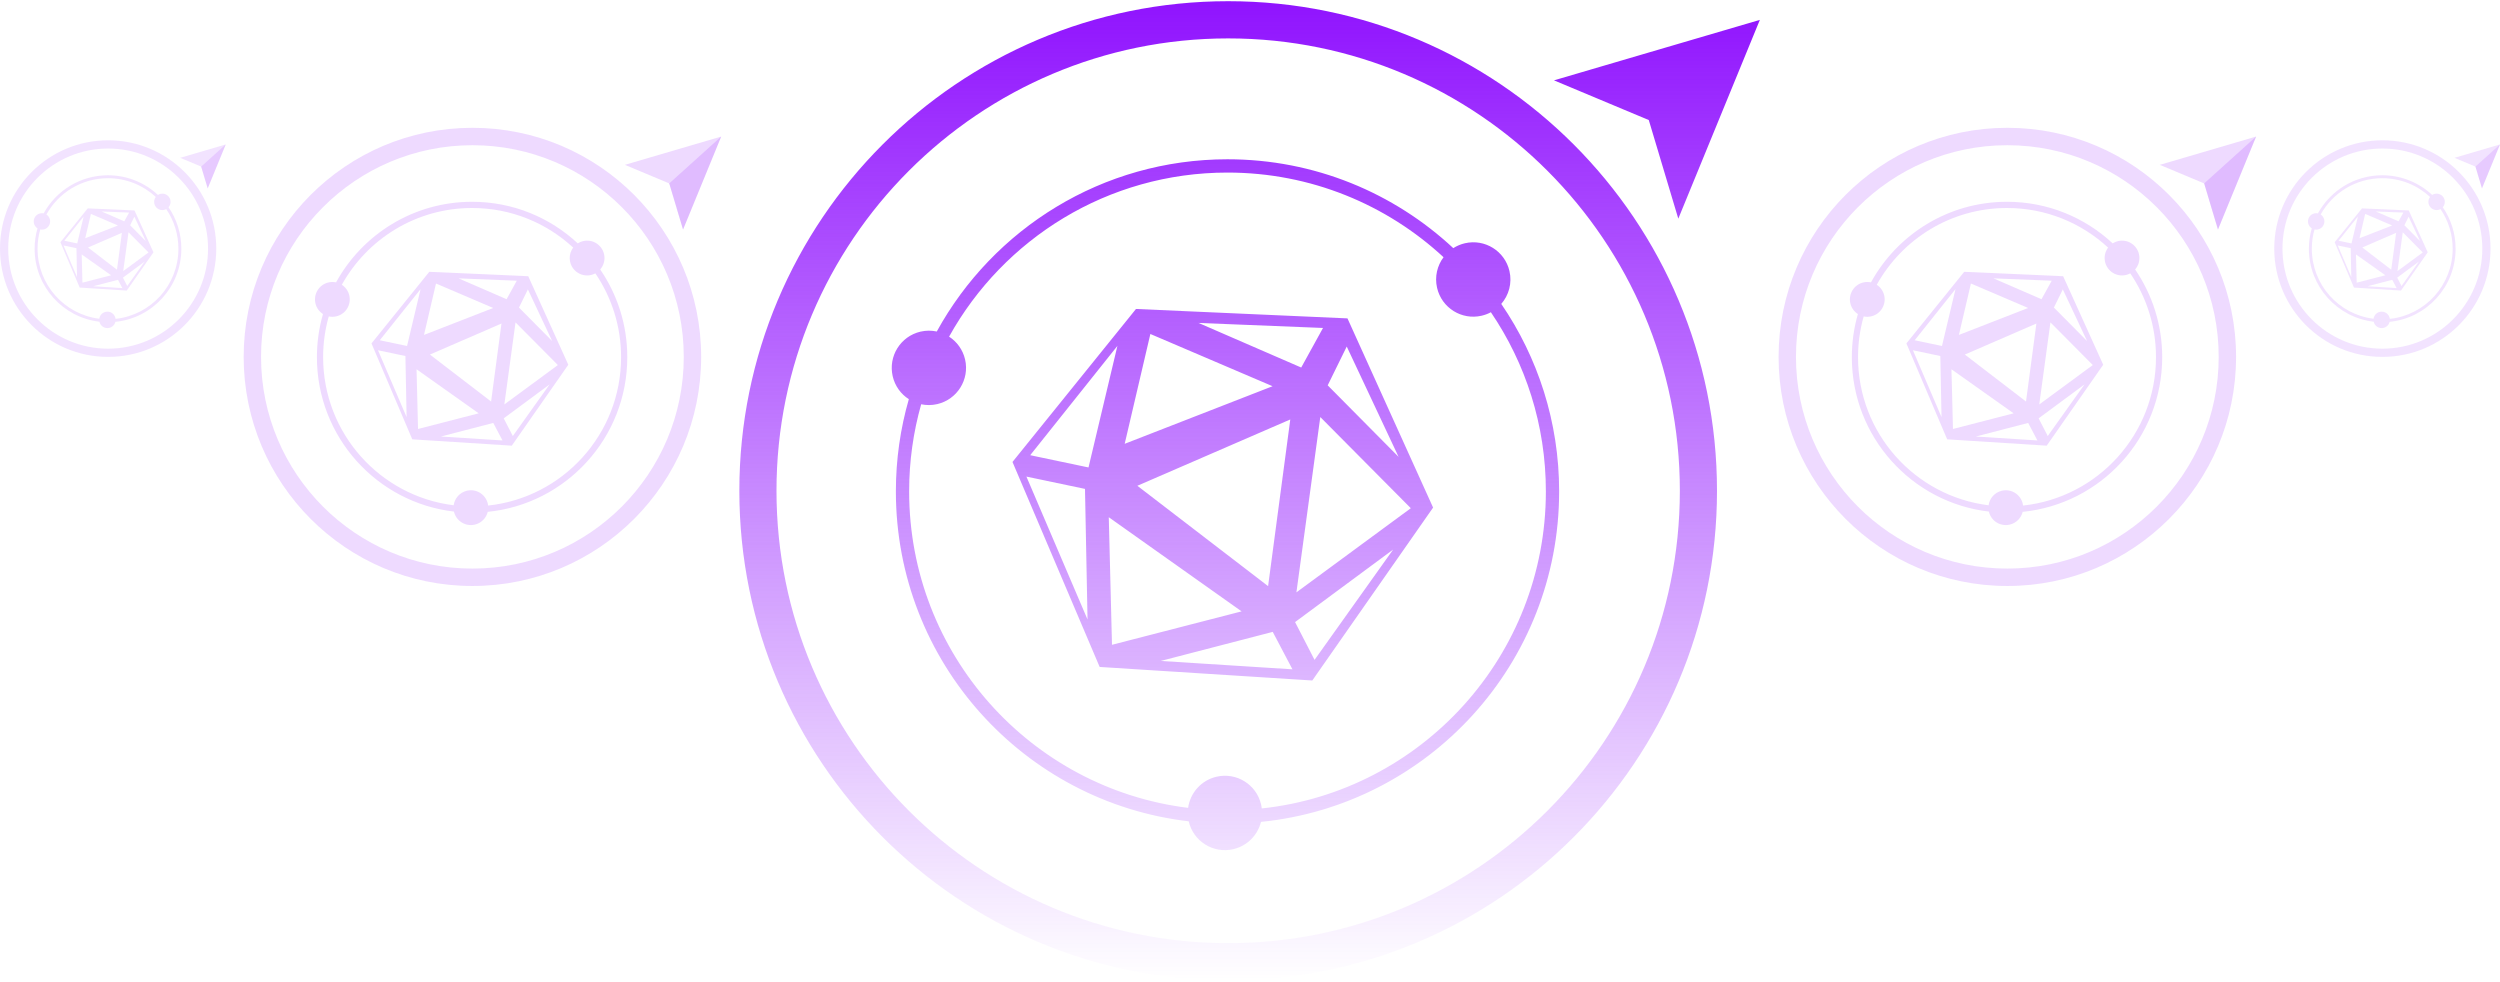 <svg width="1049" height="412" viewBox="0 0 1049 412" fill="none" xmlns="http://www.w3.org/2000/svg">
<path fill-rule="evenodd" clip-rule="evenodd" d="M720.451 205.931C720.451 319.384 628.619 411.357 515.34 411.357C402.06 411.357 310.228 319.384 310.228 205.931C310.228 92.477 402.06 0.504 515.34 0.504C628.619 0.504 720.451 92.477 720.451 205.931ZM704.866 205.933C704.866 310.766 620.012 395.75 515.34 395.75C410.667 395.75 325.813 310.766 325.813 205.933C325.813 101.1 410.667 16.115 515.34 16.115C620.012 16.115 704.866 101.1 704.866 205.933ZM529.452 339.226C529.386 338.684 529.291 338.141 529.166 337.598C527.232 329.2 518.863 323.967 510.474 325.908C503.992 327.408 499.395 332.753 498.532 338.979C432.553 330.824 381.475 274.486 381.475 206.201C381.475 193.521 383.236 181.254 386.526 169.63C388.684 170.089 390.974 170.094 393.265 169.563C401.654 167.622 406.887 159.241 404.952 150.843C404.006 146.733 401.518 143.381 398.24 141.257C421.048 100.192 464.815 72.409 515.062 72.409C550.048 72.409 581.894 85.879 605.709 107.924C603.055 111.476 601.923 116.13 602.996 120.788C604.93 129.186 613.298 134.42 621.687 132.478C623.076 132.157 624.378 131.659 625.575 131.014C640.137 152.442 648.648 178.326 648.648 206.201C648.648 275.223 596.462 332.037 529.452 339.226ZM529.108 344.866C527.735 350.383 523.39 354.95 517.478 356.318C509.089 358.26 500.721 353.026 498.787 344.628L498.786 344.624C429.603 336.552 375.909 277.657 375.909 206.201C375.909 192.772 377.805 179.786 381.344 167.498C378.038 165.376 375.525 162.008 374.573 157.874C372.639 149.476 377.872 141.095 386.261 139.153C388.577 138.617 390.891 138.628 393.069 139.101C416.74 96.024 462.497 66.834 515.062 66.834C551.659 66.834 584.956 80.984 609.798 104.119C611.258 103.185 612.899 102.481 614.683 102.068C623.073 100.127 631.441 105.36 633.375 113.758C634.541 118.822 633.102 123.879 629.935 127.523C645.253 149.913 654.215 177.009 654.215 206.201C654.215 278.422 599.363 337.813 529.108 344.866ZM565.399 133.591L476.659 129.647L424.838 193.836L461.417 279.852L550.64 285.534L601.327 212.979L565.399 133.591ZM477.233 203.833L541.403 176.003L532.094 245.939L477.233 203.833ZM482.692 140.14L533.973 162.058L471.919 186.224L482.692 140.14ZM465.242 217.028L520.975 256.533L466.59 270.559L465.242 217.028ZM553.997 174.991L591.977 213.246L543.973 248.555L553.997 174.991ZM487.039 277.332L534.042 265.137L542.315 280.846L487.039 277.332ZM543.409 261.028L584.555 230.603L551.585 276.889L543.409 261.028ZM557.101 161.69L565.093 145.405L586.847 191.704L557.101 161.69ZM502.901 135.507L555.136 137.612L545.988 154.215L502.901 135.507ZM432.275 191.002L468.862 145.143L456.736 196.145L432.275 191.002ZM430.682 199.975L455.261 205.141L456.329 259.951L430.682 199.975ZM704.212 91.747L691.829 50.376L652.049 33.716L738.43 8.345L738.424 8.358L738.43 8.353L704.214 91.752L704.212 91.747Z" fill="url(#paint0_linear)"/>
<path fill-rule="evenodd" clip-rule="evenodd" d="M938.254 149.754C938.254 202.843 895.282 245.881 842.274 245.881C789.266 245.881 746.295 202.843 746.295 149.754C746.295 96.665 789.266 53.627 842.274 53.627C895.282 53.627 938.254 96.665 938.254 149.754ZM930.961 149.755C930.961 198.811 891.255 238.578 842.274 238.578C793.294 238.578 753.588 198.811 753.588 149.755C753.588 100.7 793.294 60.932 842.274 60.932C891.255 60.932 930.961 100.7 930.961 149.755Z" fill="#9013FE" fill-opacity="0.16"/>
<path fill-rule="evenodd" clip-rule="evenodd" d="M848.878 212.131C848.847 211.878 848.803 211.624 848.744 211.371C847.839 207.441 843.924 204.992 839.998 205.9C836.965 206.602 834.814 209.103 834.41 212.015C803.536 208.2 779.634 181.837 779.634 149.883C779.634 143.951 780.458 138.211 781.998 132.772C783.007 132.986 784.079 132.989 785.151 132.741C789.077 131.832 791.526 127.91 790.62 123.981C790.177 122.057 789.013 120.488 787.479 119.495C798.152 100.278 818.632 87.277 842.145 87.277C858.517 87.277 873.419 93.581 884.563 103.897C883.321 105.559 882.79 107.737 883.293 109.918C884.198 113.847 888.114 116.296 892.039 115.388C892.689 115.237 893.299 115.004 893.859 114.702C900.673 124.729 904.655 136.84 904.655 149.883C904.655 182.182 880.235 208.767 848.878 212.131ZM848.718 214.77C848.076 217.353 846.042 219.49 843.275 220.131C839.35 221.039 835.434 218.59 834.529 214.66C834.529 214.659 834.528 214.658 834.528 214.657C802.155 210.88 777.03 183.32 777.03 149.883C777.03 143.6 777.917 137.524 779.573 131.774C778.026 130.781 776.85 129.205 776.405 127.271C775.5 123.341 777.948 119.419 781.874 118.511C782.957 118.26 784.04 118.265 785.059 118.486C796.136 98.328 817.547 84.668 842.145 84.668C859.27 84.668 874.852 91.29 886.476 102.117C887.159 101.68 887.927 101.351 888.762 101.158C892.687 100.249 896.603 102.698 897.508 106.628C898.054 108.997 897.38 111.363 895.899 113.068C903.067 123.545 907.26 136.224 907.26 149.883C907.26 183.679 881.593 211.47 848.718 214.77Z" fill="#9013FE" fill-opacity="0.16"/>
<path fill-rule="evenodd" clip-rule="evenodd" d="M824.174 114.059L865.699 115.904L882.511 153.053L858.793 187.004L817.042 184.345L799.925 144.095L824.174 114.059ZM854.47 135.751L824.443 148.773L850.115 168.476L854.47 135.751ZM850.994 129.225L826.997 118.969L821.956 140.533L850.994 129.225ZM844.912 173.433L818.832 154.948L819.463 179.997L844.912 173.433ZM878.136 153.178L860.364 135.277L855.673 169.7L878.136 153.178ZM851.026 177.46L829.031 183.166L854.897 184.811L851.026 177.46ZM874.663 161.3L855.409 175.537L859.235 182.959L874.663 161.3ZM865.556 121.432L861.816 129.053L875.736 143.098L865.556 121.432ZM860.896 117.786L836.454 116.801L856.616 125.555L860.896 117.786ZM820.526 121.31L803.405 142.769L814.852 145.176L820.526 121.31ZM814.161 149.385L802.66 146.968L814.661 175.033L814.161 149.385Z" fill="#9013FE" fill-opacity="0.16"/>
<path fill-rule="evenodd" clip-rule="evenodd" d="M946.667 57.297L930.655 96.324L924.86 76.965L906.246 69.169L946.667 57.297Z" fill="#9013FE" fill-opacity="0.16"/>
<path fill-rule="evenodd" clip-rule="evenodd" d="M946.667 57.301L930.656 96.326L924.862 76.968L946.667 57.301Z" fill="#9013FE" fill-opacity="0.16"/>
<path fill-rule="evenodd" clip-rule="evenodd" d="M294.203 149.754C294.203 202.843 251.232 245.881 198.224 245.881C145.216 245.881 102.244 202.843 102.244 149.754C102.244 96.665 145.216 53.627 198.224 53.627C251.232 53.627 294.203 96.665 294.203 149.754ZM286.91 149.755C286.91 198.811 247.204 238.578 198.224 238.578C149.243 238.578 109.537 198.811 109.537 149.755C109.537 100.7 149.243 60.932 198.224 60.932C247.204 60.932 286.91 100.7 286.91 149.755Z" fill="#9013FE" fill-opacity="0.16"/>
<path fill-rule="evenodd" clip-rule="evenodd" d="M204.827 212.131C204.796 211.878 204.752 211.624 204.693 211.371C203.788 207.441 199.873 204.992 195.947 205.9C192.914 206.602 190.763 209.103 190.359 212.015C159.485 208.199 135.583 181.837 135.583 149.883C135.583 143.951 136.407 138.211 137.947 132.772C138.957 132.986 140.028 132.989 141.1 132.741C145.026 131.832 147.475 127.91 146.569 123.981C146.126 122.057 144.962 120.489 143.428 119.495C154.101 100.278 174.581 87.277 198.094 87.277C214.466 87.277 229.368 93.581 240.512 103.897C239.27 105.559 238.739 107.737 239.242 109.918C240.147 113.847 244.063 116.296 247.988 115.388C248.638 115.237 249.248 115.004 249.808 114.702C256.622 124.729 260.604 136.84 260.604 149.883C260.604 182.182 236.184 208.767 204.827 212.131ZM204.667 214.77C204.025 217.353 201.991 219.49 199.224 220.131C195.299 221.039 191.383 218.59 190.478 214.66C190.478 214.659 190.477 214.658 190.477 214.657C158.104 210.88 132.979 183.32 132.979 149.883C132.979 143.6 133.866 137.524 135.522 131.774C133.975 130.781 132.799 129.205 132.354 127.271C131.449 123.341 133.897 119.419 137.823 118.511C138.906 118.26 139.989 118.265 141.008 118.486C152.085 98.328 173.497 84.668 198.094 84.668C215.22 84.668 230.801 91.29 242.426 102.116C243.109 101.68 243.876 101.351 244.711 101.158C248.636 100.249 252.552 102.698 253.457 106.628C254.003 108.997 253.329 111.363 251.848 113.068C259.016 123.545 263.209 136.224 263.209 149.883C263.209 183.679 237.542 211.47 204.667 214.77Z" fill="#9013FE" fill-opacity="0.16"/>
<path fill-rule="evenodd" clip-rule="evenodd" d="M180.123 114.059L221.649 115.904L238.46 153.053L214.742 187.004L172.991 184.345L155.875 144.095L180.123 114.059ZM210.42 135.751L180.392 148.773L206.064 168.476L210.42 135.751ZM206.943 129.225L182.946 118.969L177.906 140.533L206.943 129.225ZM200.861 173.433L174.781 154.948L175.412 179.997L200.861 173.433ZM234.085 153.178L216.313 135.277L211.622 169.7L234.085 153.178ZM206.975 177.46L184.98 183.166L210.846 184.811L206.975 177.46ZM230.612 161.3L211.359 175.537L215.184 182.959L230.612 161.3ZM221.505 121.432L217.765 129.053L231.685 143.098L221.505 121.432ZM216.846 117.786L192.403 116.801L212.565 125.555L216.846 117.786ZM176.475 121.31L159.355 142.769L170.801 145.176L176.475 121.31ZM170.111 149.385L158.609 146.968L170.61 175.033L170.111 149.385Z" fill="#9013FE" fill-opacity="0.16"/>
<path fill-rule="evenodd" clip-rule="evenodd" d="M302.616 57.297L286.604 96.324L280.81 76.965L262.195 69.169L302.616 57.297Z" fill="#9013FE" fill-opacity="0.16"/>
<path fill-rule="evenodd" clip-rule="evenodd" d="M302.616 57.301L286.605 96.326L280.811 76.968L302.616 57.301Z" fill="#9013FE" fill-opacity="0.16"/>
<path fill-rule="evenodd" clip-rule="evenodd" d="M1045.02 104.313C1045.02 129.41 1024.71 149.755 999.651 149.755C974.593 149.755 954.279 129.41 954.279 104.313C954.279 79.216 974.593 58.871 999.651 58.871C1024.71 58.871 1045.02 79.216 1045.02 104.313ZM1041.58 104.313C1041.58 127.502 1022.81 146.302 999.651 146.302C976.497 146.302 957.726 127.502 957.726 104.313C957.726 81.123 976.497 62.324 999.651 62.324C1022.81 62.324 1041.58 81.123 1041.58 104.313Z" fill="#9013FE" fill-opacity="0.12"/>
<path fill-rule="evenodd" clip-rule="evenodd" d="M1002.77 133.799C1002.76 133.679 1002.74 133.56 1002.71 133.44C1002.28 131.582 1000.43 130.425 998.574 130.854C997.141 131.186 996.124 132.367 995.933 133.744C981.338 131.94 970.039 119.478 970.039 104.373C970.039 101.568 970.428 98.855 971.156 96.284C971.633 96.386 972.14 96.387 972.647 96.27C974.502 95.84 975.66 93.986 975.232 92.129C975.023 91.219 974.472 90.478 973.747 90.008C978.792 80.923 988.474 74.777 999.589 74.777C1007.33 74.777 1014.37 77.757 1019.64 82.633C1019.05 83.419 1018.8 84.449 1019.04 85.479C1019.47 87.337 1021.32 88.495 1023.18 88.065C1023.48 87.994 1023.77 87.884 1024.04 87.741C1027.26 92.481 1029.14 98.207 1029.14 104.373C1029.14 119.641 1017.6 132.209 1002.77 133.799ZM1002.7 135.046C1002.39 136.267 1001.43 137.278 1000.12 137.581C998.268 138.011 996.417 136.853 995.989 134.995C995.989 134.994 995.988 134.994 995.988 134.993C980.685 133.207 968.807 120.179 968.807 104.373C968.807 101.402 969.227 98.531 970.01 95.813C969.278 95.343 968.722 94.598 968.512 93.684C968.084 91.826 969.242 89.972 971.097 89.543C971.609 89.424 972.121 89.427 972.603 89.531C977.839 80.001 987.961 73.544 999.589 73.544C1007.68 73.544 1015.05 76.674 1020.55 81.792C1020.87 81.585 1021.23 81.429 1021.63 81.338C1023.48 80.909 1025.33 82.066 1025.76 83.924C1026.02 85.044 1025.7 86.163 1025 86.969C1028.39 91.922 1030.37 97.915 1030.37 104.373C1030.37 120.349 1018.24 133.486 1002.7 135.046Z" fill="#9013FE" fill-opacity="0.12"/>
<path fill-rule="evenodd" clip-rule="evenodd" d="M991.094 87.438L1010.72 88.31L1018.67 105.871L1007.46 121.921L987.723 120.664L979.631 101.637L991.094 87.438ZM1005.42 97.692L991.222 103.848L1003.36 113.162L1005.42 97.692ZM1003.77 94.607L992.429 89.759L990.046 99.953L1003.77 94.607ZM1000.9 115.506L988.569 106.767L988.867 118.608L1000.9 115.506ZM1016.6 105.93L1008.2 97.468L1005.98 113.741L1016.6 105.93ZM1003.79 117.409L993.391 120.107L1005.62 120.884L1003.79 117.409ZM1014.96 109.77L1005.86 116.5L1007.67 120.009L1014.96 109.77ZM1010.66 90.923L1008.89 94.526L1015.47 101.165L1010.66 90.923ZM1008.45 89.199L996.899 88.734L1006.43 92.872L1008.45 89.199ZM989.37 90.865L981.276 101.01L986.687 102.147L989.37 90.865ZM986.361 104.137L980.924 102.995L986.597 116.262L986.361 104.137Z" fill="#9013FE" fill-opacity="0.12"/>
<path fill-rule="evenodd" clip-rule="evenodd" d="M1049 60.605L1041.43 79.055L1038.69 69.903L1029.89 66.218L1049 60.605Z" fill="#9013FE" fill-opacity="0.12"/>
<path fill-rule="evenodd" clip-rule="evenodd" d="M1049 60.607L1041.43 79.056L1038.69 69.905L1049 60.607Z" fill="#9013FE" fill-opacity="0.12"/>
<path fill-rule="evenodd" clip-rule="evenodd" d="M90.744 104.313C90.744 129.41 70.43 149.755 45.372 149.755C20.314 149.755 0 129.41 0 104.313C0 79.216 20.314 58.871 45.372 58.871C70.43 58.871 90.744 79.216 90.744 104.313ZM87.297 104.313C87.297 127.502 68.526 146.302 45.372 146.302C22.218 146.302 3.448 127.502 3.448 104.313C3.448 81.123 22.218 62.324 45.372 62.324C68.526 62.324 87.297 81.123 87.297 104.313Z" fill="#9013FE" fill-opacity="0.12"/>
<path fill-rule="evenodd" clip-rule="evenodd" d="M48.494 133.799C48.479 133.679 48.458 133.56 48.43 133.44C48.002 131.582 46.151 130.425 44.296 130.854C42.862 131.186 41.846 132.367 41.654 133.744C27.059 131.94 15.76 119.478 15.76 104.373C15.76 101.568 16.149 98.855 16.877 96.284C17.354 96.386 17.861 96.387 18.368 96.27C20.224 95.84 21.381 93.986 20.953 92.129C20.744 91.219 20.193 90.477 19.468 90.008C24.513 80.923 34.195 74.777 45.31 74.777C53.05 74.777 60.094 77.757 65.362 82.633C64.775 83.419 64.525 84.449 64.762 85.479C65.19 87.337 67.041 88.495 68.897 88.065C69.204 87.994 69.492 87.884 69.757 87.741C72.978 92.481 74.861 98.207 74.861 104.373C74.861 119.641 63.317 132.209 48.494 133.799ZM48.418 135.046C48.115 136.267 47.153 137.278 45.845 137.581C43.989 138.011 42.138 136.853 41.71 134.995C41.71 134.994 41.71 134.994 41.71 134.993C26.406 133.207 14.529 120.179 14.529 104.373C14.529 101.402 14.948 98.53 15.731 95.812C14.999 95.343 14.444 94.598 14.233 93.684C13.806 91.826 14.963 89.972 16.819 89.543C17.331 89.424 17.842 89.427 18.324 89.531C23.56 80.001 33.682 73.544 45.31 73.544C53.406 73.544 60.772 76.674 66.267 81.792C66.59 81.585 66.953 81.429 67.347 81.338C69.203 80.909 71.054 82.066 71.482 83.924C71.74 85.044 71.422 86.163 70.722 86.969C74.11 91.922 76.092 97.915 76.092 104.373C76.092 120.348 63.959 133.486 48.418 135.046Z" fill="#9013FE" fill-opacity="0.12"/>
<path fill-rule="evenodd" clip-rule="evenodd" d="M36.816 87.438L56.446 88.31L64.393 105.871L53.181 121.921L33.444 120.664L25.352 101.637L36.816 87.438ZM51.138 97.692L36.943 103.848L49.078 113.162L51.138 97.692ZM49.494 94.607L38.15 89.759L35.767 99.953L49.494 94.607ZM46.619 115.506L34.29 106.767L34.588 118.608L46.619 115.506ZM62.325 105.93L53.923 97.468L51.706 113.741L62.325 105.93ZM49.509 117.409L39.112 120.107L51.339 120.884L49.509 117.409ZM60.683 109.77L51.581 116.5L53.39 120.009L60.683 109.77ZM56.378 90.923L54.61 94.526L61.19 101.165L56.378 90.923ZM54.175 89.199L42.621 88.734L52.152 92.872L54.175 89.199ZM35.091 90.865L26.998 101.01L32.409 102.147L35.091 90.865ZM32.082 104.137L26.645 102.995L32.319 116.262L32.082 104.137Z" fill="#9013FE" fill-opacity="0.12"/>
<path fill-rule="evenodd" clip-rule="evenodd" d="M94.721 60.605L87.152 79.055L84.413 69.903L75.613 66.218L94.721 60.605Z" fill="#9013FE" fill-opacity="0.12"/>
<path fill-rule="evenodd" clip-rule="evenodd" d="M94.721 60.607L87.152 79.056L84.413 69.905L94.721 60.607Z" fill="#9013FE" fill-opacity="0.12"/>
<defs>
<linearGradient id="paint0_linear" x1="524.329" y1="0.504" x2="524.329" y2="411.357" gradientUnits="userSpaceOnUse">
<stop stop-color="#9013FE"/>
<stop offset="1" stop-color="#9013FE" stop-opacity="0"/>
</linearGradient>
</defs>
</svg>
